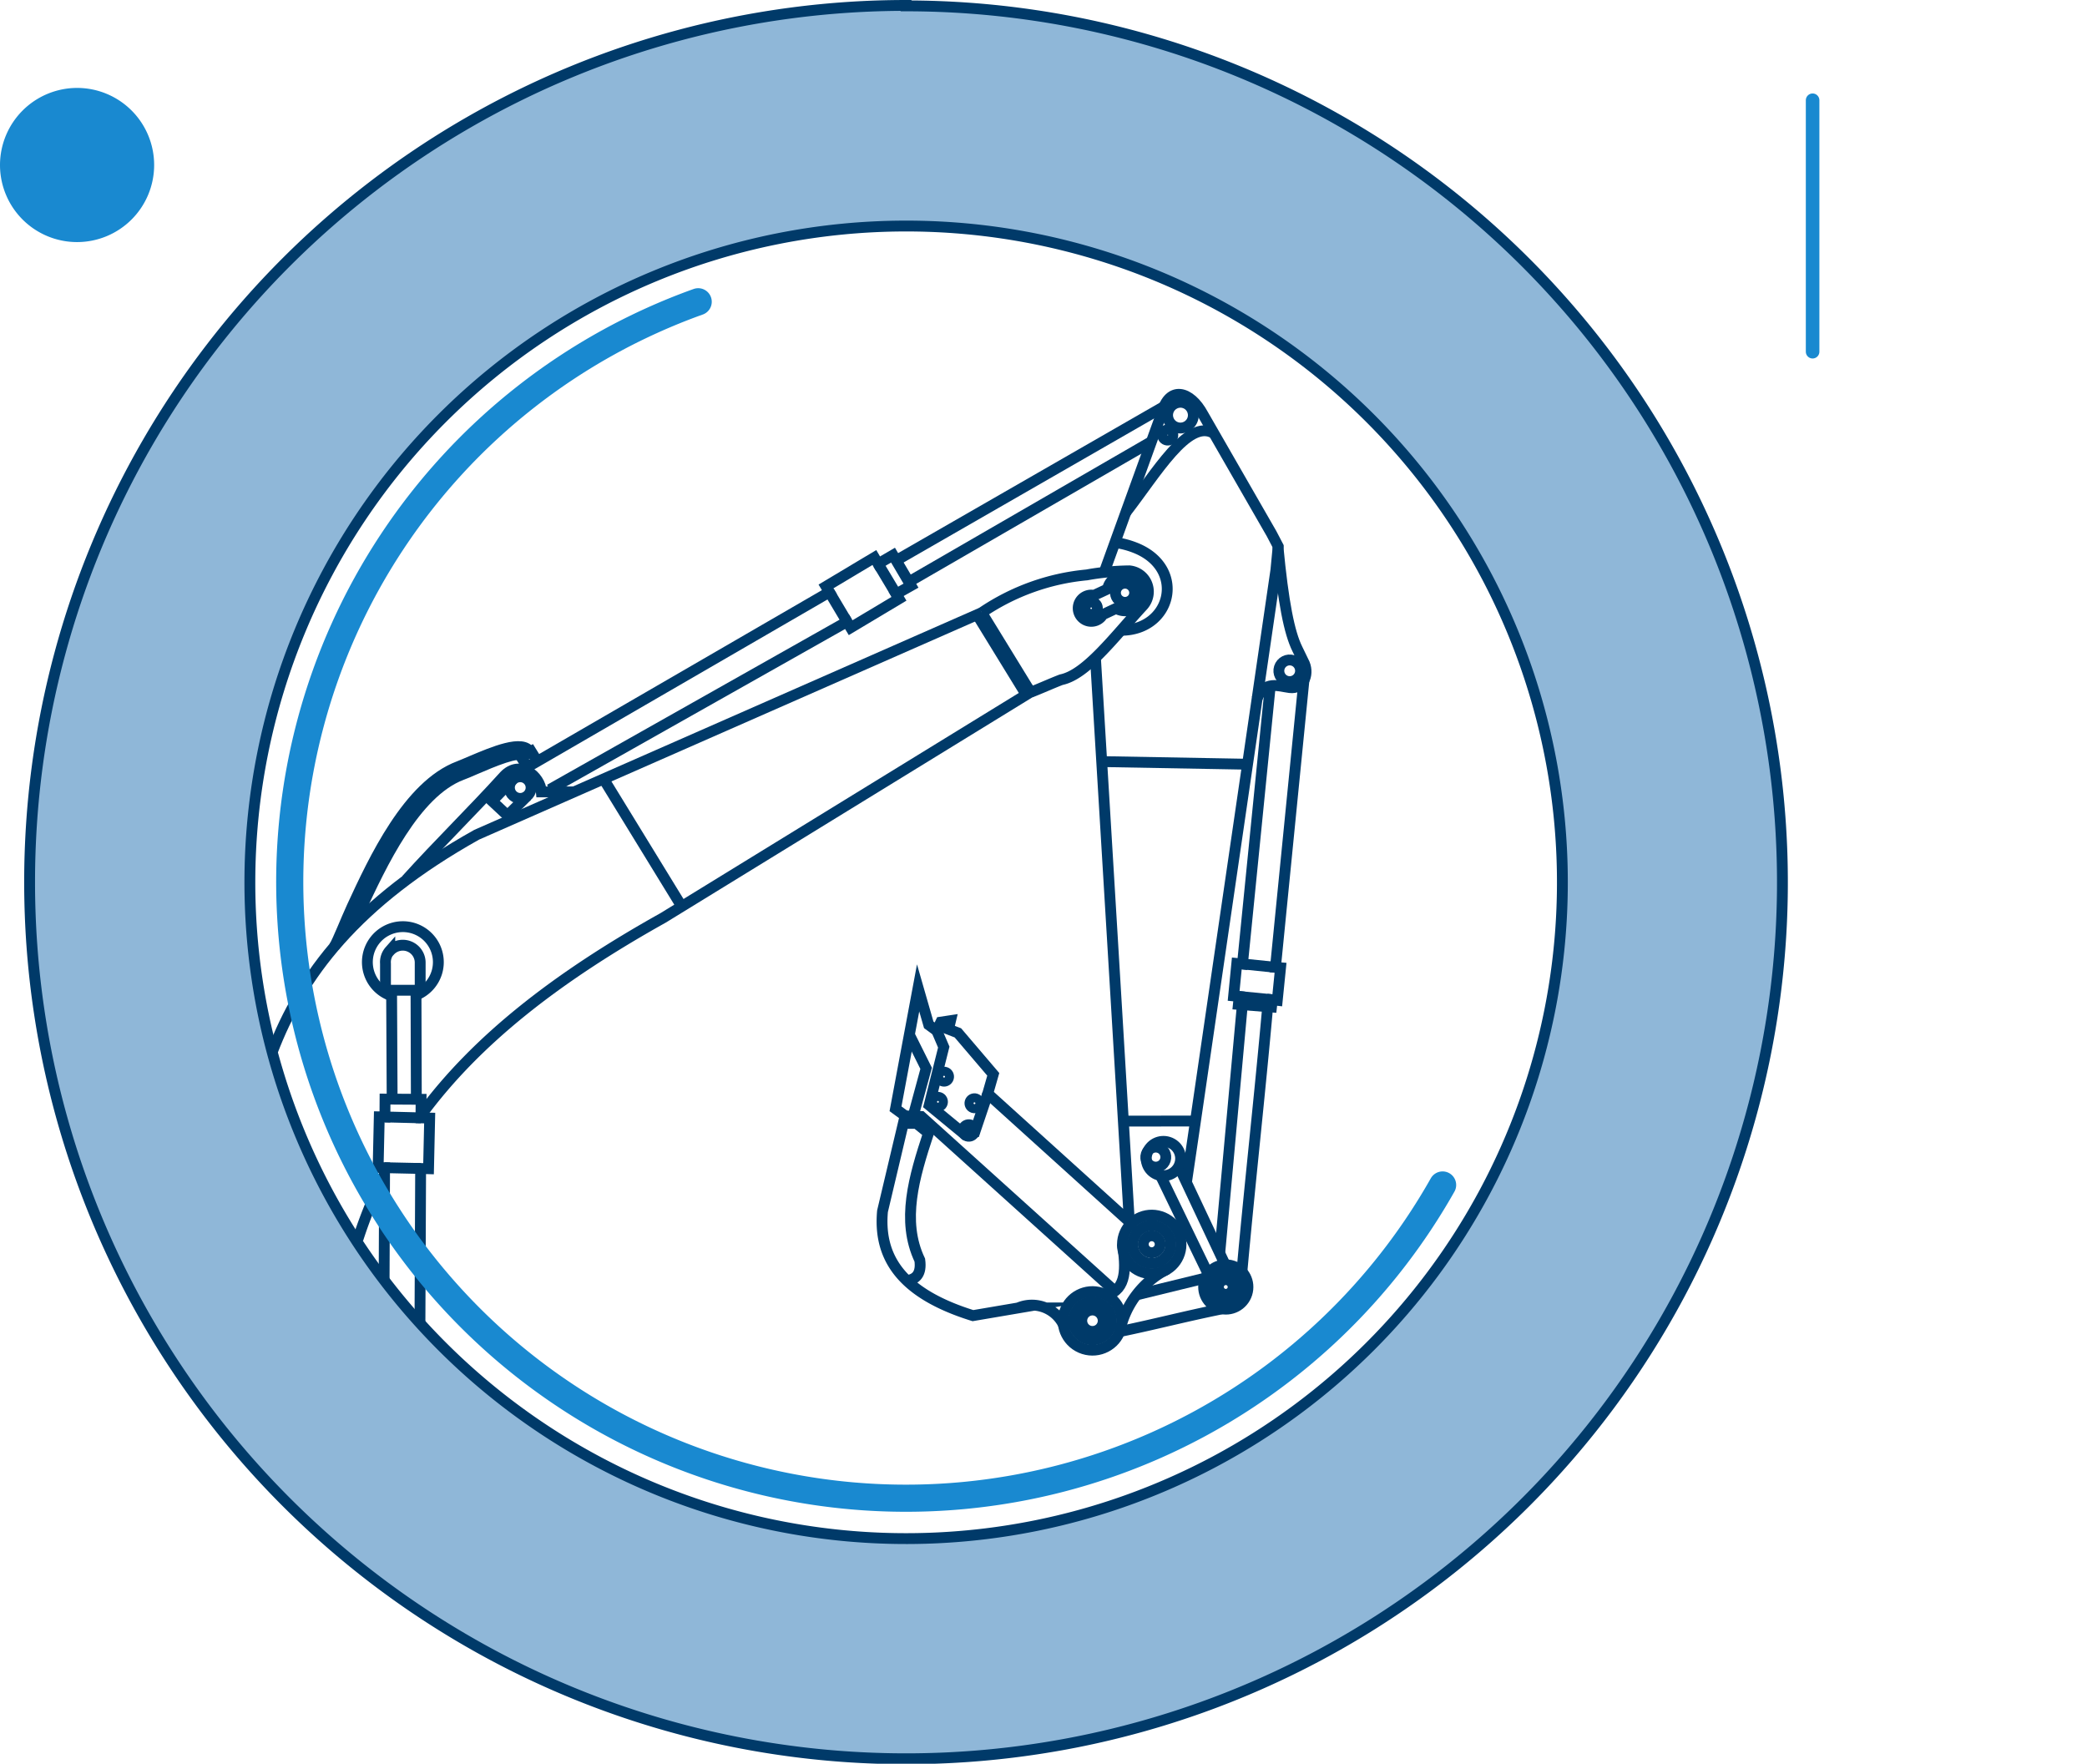 <svg xmlns="http://www.w3.org/2000/svg" viewBox="0 0 184.67 156.06" id="icon-6">
    <defs>
        <style>
            #icon-6{background-color:#03579a}#icon-6 .all{backface-visibility:hidden;transition:all .6s}#icon-6 .fill{backface-visibility:hidden;transition:fill .6s}#icon-6 .stroke{backface-visibility:hidden;transition:stroke .6s}#icon-6 .a{fill:#2071b3;opacity:.5}#icon-6 .a,#icon-6 .e{fill-rule:evenodd}#icon-6 .b,#icon-6 .c,#icon-6 .d,#icon-6 .f{fill:none;stroke-miterlimit:22.93}#icon-6 .b,#icon-6 .c{stroke:#003a69}#icon-6 .b,#icon-6 .d,#icon-6 .f{stroke-linecap:round}#icon-6 .b{stroke-width:.96px}#icon-6 .c{stroke-width:.96px}#icon-6 .d,#icon-6 .f{stroke:#1989d0}#icon-6 .d{stroke-width:1.2px}#icon-6 .e{fill:#1989d0}#icon-6 .f{stroke-width:2.4px}#icon-6 .mech .c{backface-visibility:hidden;transition:stroke .6s}#icon-6 .circle{transform-origin:43.4% 50%;animation:rotate 3s linear infinite forwards paused}#icon-6 .select{stroke-dasharray:67px;stroke-dashoffset:-67px;transition-delay:.6s}#icon-6 .line{stroke-dasharray:77px;stroke-dashoffset:77px;transition-delay:0s}#icon-6 .legend-1 rect{transform:scale(0, 1);transform-origin:89.2% 0}#icon-6 .legend-2 rect{transform:scale(0, 1);transform-origin:87.5% 0}#icon-6 .dot{transform-origin:3.7% 9.3%;transform:translateX(1px) scale(1)}#icon-6 .cross{transform-origin:4.4% 9.4%;transform:scale(0.5)}#icon-6:hover .dot{transform:translateX(1px) scale(0.3);fill:#fcaf2e}#icon-6:hover .cross{transform:scale(1)}#icon-6:hover .b,#icon-6:hover .c{stroke:#001c33}#icon-6:hover .circle{animation-play-state:running}#icon-6:hover .circle .f{stroke:#fcaf2e}#icon-6:hover .select{stroke-dashoffset:0;transition-delay:0s}#icon-6:hover .line{transition-delay:.6s;stroke-dashoffset:0}#icon-6:hover .legend-1 .d{stroke:#001c33}#icon-6:hover .legend-1 .bar-1{animation:equalizer 1.4s ease-in infinite forwards alternate}#icon-6:hover .legend-1 .bar-2{animation:equalizer 1.25s ease-in .4s infinite forwards alternate}#icon-6:hover .legend-1 .bar-3{animation:equalizer 1.8s ease-in infinite forwards alternate}#icon-6:hover .legend-1 .bar-4{animation:equalizer 1.1s ease-in .3s infinite forwards alternate}#icon-6:hover .legend-1 .bar-5{animation:equalizer 1.5s ease-in infinite forwards alternate}#icon-6:hover .legend-1 .bar-6{animation:equalizer 1.3s ease-in infinite forwards alternate}#icon-6:hover .legend-2 .bar-1{animation:equalizer 1.1s ease-in infinite forwards alternate;animation-delay:1.3s}#icon-6:hover .legend-2 .bar-2{animation:equalizer 1.25s ease-in infinite forwards alternate;animation-delay:1s}#icon-6:hover .legend-2 .bar-3{animation:equalizer 1.5s ease-in infinite forwards alternate;animation-delay:.8s}@keyframes rotate{100%{transform:rotate(360deg)}}@keyframes equalizer{100%{transform:scale(1, 1)}}

        </style>
    </defs>
    <a href="https://sitech.kz/ru/catalog/cistemy-bortovogo-vzveshivaniya-trimble-loadrite/">
    <g>
        <polyline class="line all" points="111.8 103.23 161.15 67.02 176.23 67.02" fill="none" stroke="#fff" stroke-miterlimit="22.93" stroke-width="0.57"/>

        <path class="a" d="M80.17,20A58.07,58.07,0,1,1,22.11,78,58.07,58.07,0,0,1,80.17,20m0-19.48A77.55,77.55,0,1,1,2.62,78,77.55,77.55,0,0,1,80.17.48Z"/>

        <path class="b stroke" d="M80.17,20A58.07,58.07,0,1,1,22.11,78,58.07,58.07,0,0,1,80.17,20Zm0-19.48A77.55,77.55,0,1,1,2.62,78,77.55,77.55,0,0,1,80.17.48Z"/>

        <g class="mech">
            <path class="c" d="M86.87,54.21,42.18,73.86c-10.72,6-15.52,12.48-18.09,19.22"/>
            <path class="c" d="M34,103.94a41.29,41.29,0,0,0-2.33,5.71M91.58,61,58.67,81.22C49.24,86.49,42.18,92,37.32,98.58"/>
            <path class="c" d="M86.87,54.21a19.79,19.79,0,0,1,9.29-3.34,22.53,22.53,0,0,1,3.77-.36,1.85,1.85,0,0,1,1.21,3.08c-2.52,2.73-5,6.09-7.23,6.55-.77.29-1.94.82-2.71,1.11"/>
            <path class="c" d="M50.81,70.07h-2.9c-.1-1.43-1.91-2.87-3.29-1.42-2.88,3.18-5.79,6-8.67,9.19"/>
            <circle class="c" cx="46.03" cy="69.69" r="0.96" transform="translate(-36.69 58.2) rotate(-48.65)"/>
            <polyline class="c" points="45.4 68.96 43.54 70.88 44.91 72.16 46.64 70.44"/>
            <circle class="c" cx="99.55" cy="52.45" r="0.85" transform="translate(-5.59 92.53) rotate(-48.65)"/>
            <circle class="c" cx="96.56" cy="53.82" r="0.55" transform="translate(-7.64 90.75) rotate(-48.65)"/>
            <path class="c" d="M98.36,51.4a1.58,1.58,0,0,0-.36.72l-1.2.56a1.16,1.16,0,1,0,.63,1.91,1.18,1.18,0,0,0,.14-.2l1.19-.56a1.59,1.59,0,1,0-.4-2.42Z"/>
            <line class="c" x1="86.87" y1="54.21" x2="91.19" y2="61.25"/>
            <line class="c" x1="86.46" y1="54.39" x2="90.82" y2="61.49"/>
            <line class="c" x1="53.41" y1="68.93" x2="60.32" y2="80.2"/>
            <line class="c" x1="102.98" y1="35.98" x2="79.34" y2="49.57"/>
            <line class="c" x1="101.87" y1="39.08" x2="80.53" y2="51.42"/>
            <path class="c" d="M105,104.51l.59-4,7.31-50.08.2-2.09-.58-1.11-6.06-10.54c-1.16-2.16-3-2.55-3.64-.2L97.7,50.65"/>
            <path class="c" d="M109.89,112.54c.7-7.79,1.59-15.67,2.28-23.46M99.08,117.82c3.31-.69,5.67-1.32,9-2M96.93,58.18c.92,15.26,2.1,34.66,3,49.92L87.4,96.77l.49-1.71-3.13-3.67-.83-.32.18-.76-.86.13-.36.76-.71-.52-.94-3.27-2,10.7.85.62-2,8.44c-.35,3.87,1.4,7.19,8,9.24l4-.68a3.11,3.11,0,0,1,4.21,2"/>

            <polyline class="c" points="80.08 98.74 81.52 98.79 98.68 114.27"/>
            <polyline class="c" points="87.4 96.77 86.25 100.18 85.33 100.35 82.22 97.79 83.51 92.65 82.89 91.2"/>
            <polyline class="c" points="80.47 91.56 81.95 94.53 80.8 98.76"/>
            <circle class="c" cx="85.72" cy="100.02" r="0.51" transform="translate(-35.63 151.26) rotate(-72.29)"/>
            <circle class="c" cx="86.23" cy="97.61" r="0.4" transform="translate(-32.98 150.09) rotate(-72.3)"/>
            <circle class="c" cx="82.99" cy="97.5" r="0.4" transform="translate(-35.12 146.91) rotate(-72.3)"/>
            <circle class="c" cx="83.53" cy="95.26" r="0.4" transform="translate(-32.61 145.88) rotate(-72.3)"/>
            <path class="c" d="M79.92,99.4l1.18,0,1.06.86c-1.28,3.88-2.43,7.75-.77,11.24.16,1.19-.31,1.72-1.19,1.81"/>
            <path class="c" d="M99.32,110.06c.32,2.11.4,4-1.38,4.54"/>

            <path class="c" d="M98.65,48a7.63,7.63,0,0,1,2,.55c4.34,1.89,2.94,7.24-1.47,7.22"/>
            <circle class="c" cx="104.46" cy="36.74" r="1.14" transform="translate(37.71 125.09) rotate(-72.31)"/>
            <path class="c" d="M107.38,38.33c-2.26-1.3-5.07,3.54-7.75,7"/>
            <circle class="c" cx="103.33" cy="38.49" r="0.45" transform="translate(35.26 125.24) rotate(-72.31)"/>
            <line class="c" x1="97.65" y1="67.39" x2="110.37" y2="67.62"/>
            <line class="c" x1="99.5" y1="99.2" x2="105.76" y2="99.19"/>
            <line class="c" x1="102.69" y1="104.02" x2="106.9" y2="112.72"/>
            <line class="c" x1="104.32" y1="103.22" x2="108.42" y2="111.93"/>
            <circle class="c" cx="108.47" cy="113.89" r="1.96" transform="translate(-33 182.61) rotate(-72.31)"/>
            <circle class="c" cx="102.96" cy="102.52" r="1.52" transform="translate(-26.01 169.45) rotate(-72.31)"/>
            <circle class="c" cx="102.96" cy="102.52" r="0.89" transform="matrix(0.3, -0.95, 0.95, 0.3, -26.01, 169.44)"/>
            <circle class="c" cx="101.91" cy="110.1" r="2.59" transform="translate(-33.96 173.72) rotate(-72.3)"/>
            <circle class="c" cx="96.67" cy="116.86" r="2.59" transform="translate(-44.05 173.44) rotate(-72.3)"/>

            <path class="c" d="M103.28,112.3a8,8,0,0,0-4.2,5.52"/>
            <circle class="c" cx="96.67" cy="116.86" r="1.68" transform="translate(-44.05 173.43) rotate(-72.3)"/>
            <circle class="c" cx="96.67" cy="116.86" r="0.95" transform="translate(-44.04 173.45) rotate(-72.31)"/>
            <circle class="c" cx="101.91" cy="110.1" r="1.68" transform="translate(-33.96 173.72) rotate(-72.3)"/>
            <circle class="c" cx="101.91" cy="110.1" r="0.75" transform="translate(-33.95 173.73) rotate(-72.31)"/>
            <circle class="c" cx="108.47" cy="113.89" r="1.17" transform="translate(-33 182.6) rotate(-72.3)"/>
            <circle class="c" cx="108.47" cy="113.89" r="0.65" transform="translate(-33 182.61) rotate(-72.31)"/>
            <line class="c" x1="100.55" y1="114.58" x2="106.68" y2="113.08"/>
            <path class="c" d="M113.08,48.36c.47,4.94,1,7.62,1.72,9.07.26.55.48,1,.63,1.3.41,1-.12,2.26-1.31,2.11-.95-.12-2.23-.67-2.9,1"/>
            <circle class="c" cx="114.12" cy="59.36" r="0.96" transform="translate(22.89 150.04) rotate(-72.31)"/>
            <polyline class="c" points="115.38 60.2 112.86 85.59 113.31 85.63 113.02 88.51 112.58 88.46 112.51 89.1 109.58 88.87 109.65 88.17 109.16 88.12 109.44 85.25 109.94 85.3 112.4 60.69"/>
            <line class="c" x1="109.93" y1="88.9" x2="107.93" y2="110.88"/>
            <line class="c" x1="109.94" y1="85.29" x2="112.86" y2="85.59"/>
            <line class="c" x1="109.65" y1="88.17" x2="112.58" y2="88.46"/>
            <polyline class="c" points="46.26 68.11 73.39 52.39 73.09 51.89 77.37 49.33 77.7 49.89 79.02 49.12 80.61 51.82 79.3 52.56 79.55 52.98 75.27 55.54 74.95 55.01 48.64 69.86"/>
            <line class="c" x1="77.7" y1="49.89" x2="79.3" y2="52.56"/>
            <line class="c" x1="73.39" y1="52.39" x2="74.95" y2="55.01"/>
            <path class="c" d="M34.49,84.12a1.53,1.53,0,0,0-.38,1.14v2.36h3.07V85.15h0a1.54,1.54,0,0,0-2.69-1Z"/>
            <path class="c" d="M36.81,88.05a3.14,3.14,0,1,0-2.19.05"/>
            <line class="c" x1="36.81" y1="87.63" x2="36.84" y2="97.3"/>
            <line class="c" x1="34.65" y1="87.62" x2="34.7" y2="97.37"/>
            <polyline class="c" points="33.99 113.14 34.03 103.32 33.46 103.3 33.56 98.82 34.06 98.83 34.07 97.25 37.26 97.27 37.25 98.91 38.02 98.93 37.92 103.41 37.22 103.39 37.16 117.04"/>
            <line class="c" x1="34.06" y1="98.83" x2="37.25" y2="98.91"/>
            <line class="c" x1="34.04" y1="103.32" x2="37.22" y2="103.39"/>
            <polyline class="c" points="47.65 67.54 47 66.49 46.13 67.01 46.74 67.97"/>
            <path class="c" d="M31.17,82l.69-1.45c1.87-4,4.84-10.43,9-12h0c.3-.11.7-.28,1.13-.47h0c1.62-.7,4-1.7,4.23-1.16l.7-.36c-.61-1.18-3.33,0-5.23.8h0c-.43.18-.81.35-1.1.46h0c-4.46,1.68-7.51,8.24-9.43,12.4-.51,1.1-1.25,3-1.59,3.56"/>
        </g>




        <g class="circle">
            <path class="f stroke" d="M127.65,104.85A54.53,54.53,0,1,1,61.78,26.7"/>
        </g>

        <circle class="select all" cx="103.15" cy="109.39" r="10.62"  fill="none" stroke="#fcaf2e" stroke-miterlimit="22.93" stroke-width="0.96"/>

        <g class="legend-1">
            <line class="d stroke" x1="160.39" y1="8.87" x2="160.39" y2="31.12"/>
            <rect class="bar-1" x="164.73" y="13.25" width="12.23" height="1.67" fill="#fcaf2e"/>
            <rect class="bar-2" x="164.73" y="11.06" width="6.11" height="1.67" fill="#fff"/>
            <rect class="bar-3" x="164.73" y="8.87" width="19.94" height="1.67" fill="#fff"/>
            <rect class="bar-4" x="164.73" y="23.75" width="8.27" height="1.67" fill="#001c33"/>
            <rect class="bar-5" x="164.73" y="21.56" width="4.14" height="1.67" fill="#fcaf2e"/>
            <rect class="bar-6" x="164.73" y="19.37" width="13.49" height="1.67" fill="#001c33"/>
        </g>

        <g class="legend-2">
            <rect class="bar-1" x="161.57" y="63.3" width="12.23" height="1.67" fill="#fcaf2e"/>
            <rect class="bar-2" x="161.57" y="61.11" width="6.11" height="1.67" fill="#fff"/>
            <rect class="bar-3" x="161.57" y="58.91" width="19.94" height="1.67" fill="#fff"/>
        </g>


        <g class="cross all">
            <rect x="6.39" y="6.77" width="2.89" height="15.68" fill="#fcaf2e"/>
            <rect y="13.16" width="15.68" height="2.89" fill="#fcaf2e"/>
        </g>
        <path class="e dot all" d="M6.82,7.78A6.82,6.82,0,1,1,0,14.61,6.83,6.83,0,0,1,6.82,7.78"/>
    </g>
    </a>
</svg>
